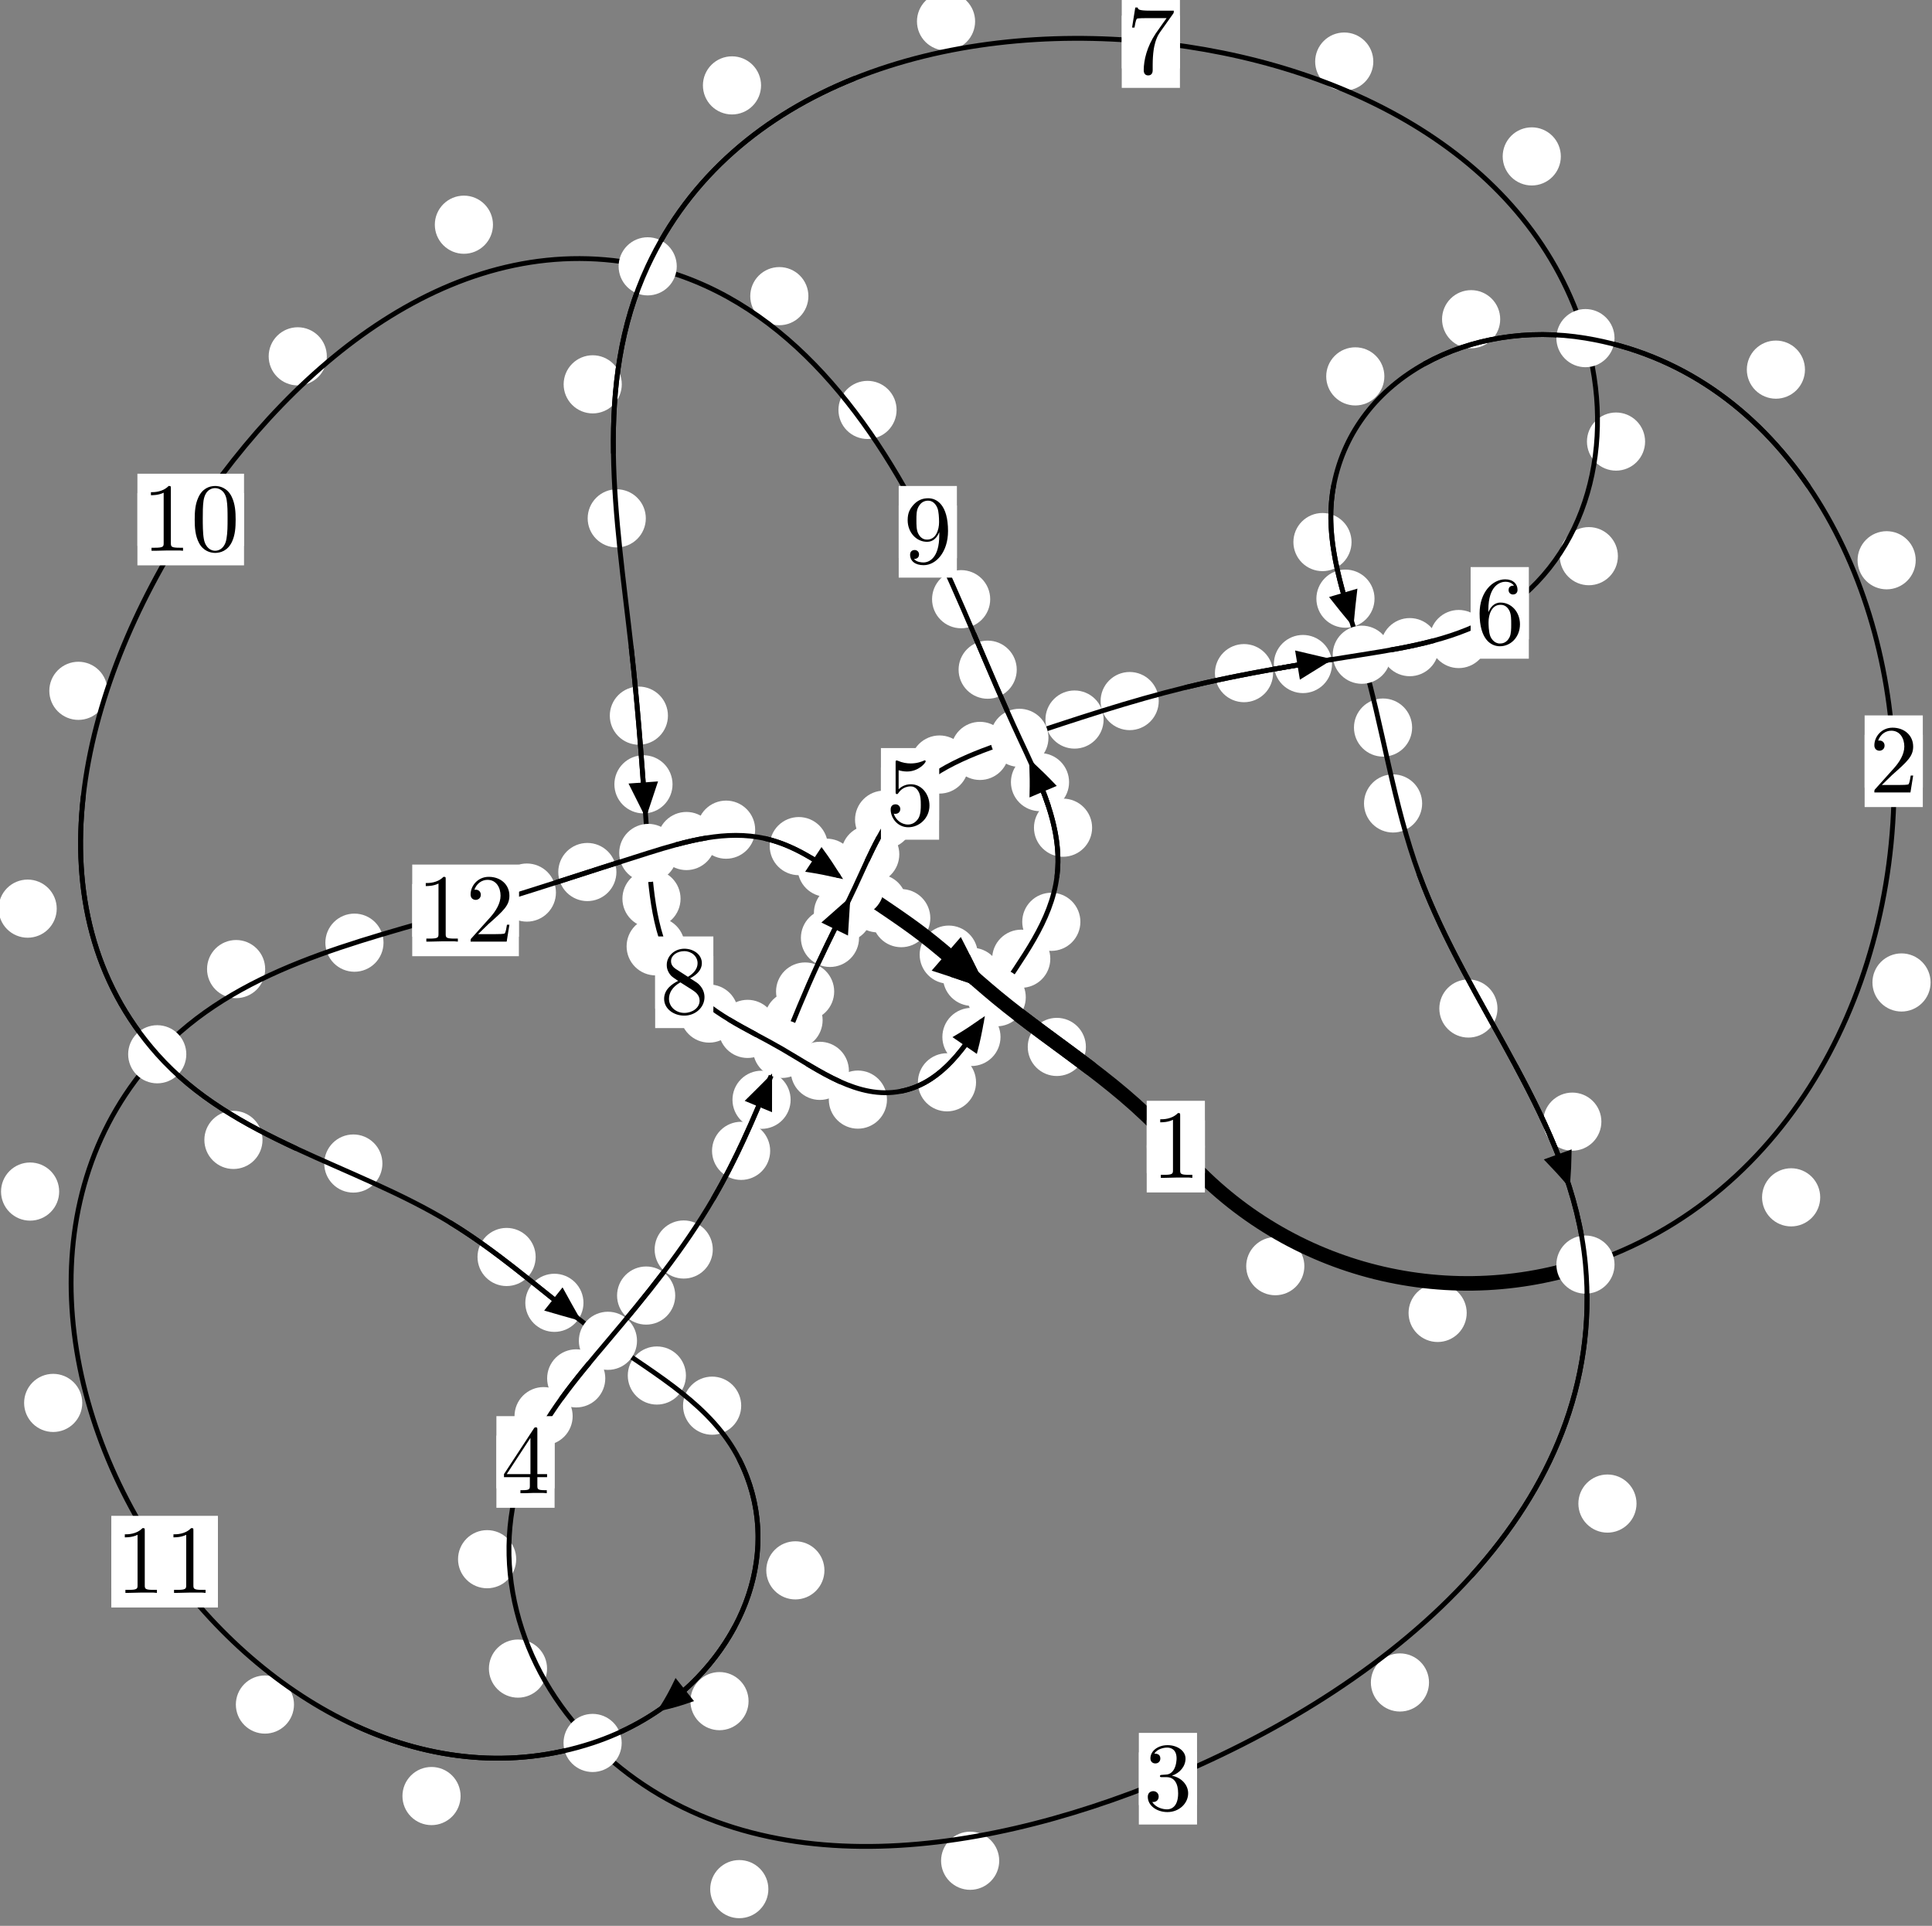 <?xml version="1.0"?>
<!-- Created by MetaPost 1.999 on 2021.07.06:0001 -->
<svg version="1.1" xmlns="http://www.w3.org/2000/svg" xmlns:xlink="http://www.w3.org/1999/xlink" width="198.628" height="197.979" viewBox="0 0 198.628 197.979">
<rect x="0" y="0" width="198.628" height="197.979" fill="#808080" stroke="none"/>
<!-- Original BoundingBox: -163.145386 -67.190277 35.482620 130.789185 -->
  <defs>
    <g transform="scale(0.01,0.01)" id="GLYPHcmr10_48">
      <path style="fill-rule: evenodd;" d="M460 -320C460 -400,455 -480,420 -554C374 -650,292 -666,250 -666C190 -666,117 -640,76 -547C44 -478,39 -400,39 -320C39 -245,43 -155,84 -79C127 2,200 22,249 22C303 22,379 1,423 -94C455 -163,460 -241,460 -320M249 -0C210 -0,151 -25,133 -121C122 -181,122 -273,122 -332C122 -396,122 -462,130 -516C149 -635,224 -644,249 -644C282 -644,348 -626,367 -527C377 -471,377 -395,377 -332C377 -257,377 -189,366 -125C351 -30,294 -0,249 -0"></path>
    </g>
    <g transform="scale(0.01,0.01)" id="GLYPHcmr10_49">
      <path style="fill-rule: evenodd;" d="M294 -640C294 -664,294 -666,271 -666C209 -602,121 -602,89 -602L89 -571C109 -571,168 -571,220 -597L220 -79C220 -43,217 -31,127 -31L95 -31L95 -0L257 -0L130 -3L217 -3L257 -3L297 -3L384 -3L419 -0L419 -31L387 -31C297 -31,294 -42,294 -79"></path>
    </g>
    <g transform="scale(0.01,0.01)" id="GLYPHcmr10_50">
      <path style="fill-rule: evenodd;" d="M127 -77L233 -180C389 -318,449 -372,449 -472C449 -586,359 -666,237 -666C124 -666,50 -574,50 -485C50 -429,100 -429,103 -429C120 -429,155 -441,155 -482C155 -508,137 -534,102 -534C94 -534,92 -534,89 -533C112 -598,166 -635,224 -635C315 -635,358 -554,358 -472C358 -392,308 -313,253 -251L61 -37C50 -26,50 -24,50 -0L421 -0L449 -174L424 -174C419 -144,412 -100,402 -85C395 -77,329 -77,307 -77"></path>
    </g>
    <g transform="scale(0.01,0.01)" id="GLYPHcmr10_51">
      <path style="fill-rule: evenodd;" d="M290 -352C372 -379,430 -449,430 -528C430 -610,342 -666,246 -666C145 -666,69 -606,69 -530C69 -497,91 -478,120 -478C151 -478,171 -500,171 -529C171 -579,124 -579,109 -579C140 -628,206 -641,242 -641C283 -641,338 -619,338 -529C338 -517,336 -459,310 -415C280 -367,246 -364,221 -363C213 -362,189 -360,182 -360C174 -359,167 -358,167 -348C167 -337,174 -337,191 -337L235 -337C317 -337,354 -269,354 -171C354 -35,285 -6,241 -6C198 -6,123 -23,88 -82C123 -77,154 -99,154 -137C154 -173,127 -193,98 -193C74 -193,42 -179,42 -135C42 -44,135 22,244 22C366 22,457 -69,457 -171C457 -253,394 -331,290 -352"></path>
    </g>
    <g transform="scale(0.01,0.01)" id="GLYPHcmr10_52">
      <path style="fill-rule: evenodd;" d="M294 -165L294 -78C294 -42,292 -31,218 -31L197 -31L197 -0L332 -0L238 -3L290 -3L332 -3L374 -3L427 -3L468 -0L468 -31L447 -31C373 -31,371 -42,371 -78L371 -165L471 -165L471 -196L371 -196L371 -651C371 -671,371 -677,355 -677C346 -677,343 -677,335 -665L28 -196L28 -165M300 -196L56 -196L300 -569"></path>
    </g>
    <g transform="scale(0.01,0.01)" id="GLYPHcmr10_53">
      <path style="fill-rule: evenodd;" d="M449 -201C449 -320,367 -420,259 -420C211 -420,168 -404,132 -369L132 -564C152 -558,185 -551,217 -551C340 -551,410 -642,410 -655C410 -661,407 -666,400 -666C399 -666,397 -666,392 -663C372 -654,323 -634,256 -634C216 -634,170 -641,123 -662C115 -665,113 -665,111 -665C101 -665,101 -657,101 -641L101 -345C101 -327,101 -319,115 -319C122 -319,124 -322,128 -328C139 -344,176 -398,257 -398C309 -398,334 -352,342 -334C358 -297,360 -258,360 -208C360 -173,360 -113,336 -71C312 -32,275 -6,229 -6C156 -6,99 -59,82 -118C85 -117,88 -116,99 -116C132 -116,149 -141,149 -165C149 -189,132 -214,99 -214C85 -214,50 -207,50 -161C50 -75,119 22,231 22C347 22,449 -74,449 -201"></path>
    </g>
    <g transform="scale(0.01,0.01)" id="GLYPHcmr10_54">
      <path style="fill-rule: evenodd;" d="M132 -328L132 -352C132 -605,256 -641,307 -641C331 -641,373 -635,395 -601C380 -601,340 -601,340 -556C340 -525,364 -510,386 -510C402 -510,432 -519,432 -558C432 -618,388 -666,305 -666C177 -666,42 -537,42 -316C42 -49,158 22,251 22C362 22,457 -72,457 -204C457 -331,368 -427,257 -427C189 -427,152 -376,132 -328M251 -6C188 -6,158 -66,152 -81C134 -128,134 -208,134 -226C134 -304,166 -404,256 -404C272 -404,318 -404,349 -342C367 -305,367 -254,367 -205C367 -157,367 -107,350 -71C320 -11,274 -6,251 -6"></path>
    </g>
    <g transform="scale(0.01,0.01)" id="GLYPHcmr10_55">
      <path style="fill-rule: evenodd;" d="M476 -609C485 -621,485 -623,485 -644L242 -644C120 -644,118 -657,114 -676L89 -676L56 -470L81 -470C84 -486,93 -549,106 -561C113 -567,191 -567,204 -567L411 -567C400 -551,321 -442,299 -409C209 -274,176 -135,176 -33C176 -23,176 22,222 22C268 22,268 -23,268 -33L268 -84C268 -139,271 -194,279 -248C283 -271,297 -357,341 -419"></path>
    </g>
    <g transform="scale(0.01,0.01)" id="GLYPHcmr10_56">
      <path style="fill-rule: evenodd;" d="M163 -457C117 -487,113 -521,113 -538C113 -599,178 -641,249 -641C322 -641,386 -589,386 -517C386 -460,347 -412,287 -377M309 -362C381 -399,430 -451,430 -517C430 -609,341 -666,250 -666C150 -666,69 -592,69 -499C69 -481,71 -436,113 -389C124 -377,161 -352,186 -335C128 -306,42 -250,42 -151C42 -45,144 22,249 22C362 22,457 -61,457 -168C457 -204,446 -249,408 -291C389 -312,373 -322,309 -362M209 -320L332 -242C360 -223,407 -193,407 -132C407 -58,332 -6,250 -6C164 -6,92 -68,92 -151C92 -209,124 -273,209 -320"></path>
    </g>
    <g transform="scale(0.01,0.01)" id="GLYPHcmr10_57">
      <path style="fill-rule: evenodd;" d="M367 -318L367 -286C367 -52,263 -6,205 -6C188 -6,134 -8,107 -42C151 -42,159 -71,159 -88C159 -119,135 -134,113 -134C97 -134,67 -125,67 -86C67 -19,121 22,206 22C335 22,457 -114,457 -329C457 -598,342 -666,253 -666C198 -666,149 -648,106 -603C65 -558,42 -516,42 -441C42 -316,130 -218,242 -218C303 -218,344 -260,367 -318M243 -241C227 -241,181 -241,150 -304C132 -341,132 -391,132 -440C132 -494,132 -541,153 -578C180 -628,218 -641,253 -641C299 -641,332 -607,349 -562C361 -530,365 -467,365 -421C365 -338,331 -241,243 -241"></path>
    </g>
  </defs>
  <path d="M134.1 130.163C134.1 129.37,133.785 128.61,133.225 128.05C132.664 127.489,131.904 127.174,131.111 127.174C130.319 127.174,129.559 127.489,128.998 128.05C128.438 128.61,128.123 129.37,128.123 130.163C128.123 130.956,128.438 131.716,128.998 132.276C129.559 132.837,130.319 133.152,131.111 133.152C131.904 133.152,132.664 132.837,133.225 132.276C133.785 131.716,134.1 130.956,134.1 130.163Z" style="fill: rgb(100%,100%,100%);stroke: none;"></path>
  <path d="M123.873 117.872C123.873 117.08,123.558 116.319,122.997 115.759C122.437 115.199,121.677 114.884,120.884 114.884C120.091 114.884,119.331 115.199,118.771 115.759C118.21 116.319,117.895 117.08,117.895 117.872C117.895 118.665,118.21 119.425,118.771 119.986C119.331 120.546,120.091 120.861,120.884 120.861C121.677 120.861,122.437 120.546,122.997 119.986C123.558 119.425,123.873 118.665,123.873 117.872Z" style="fill: rgb(100%,100%,100%);stroke: none;"></path>
  <path d="M187.135 123.086C187.135 122.293,186.82 121.533,186.259 120.972C185.699 120.412,184.938 120.097,184.146 120.097C183.353 120.097,182.593 120.412,182.032 120.972C181.472 121.533,181.157 122.293,181.157 123.086C181.157 123.878,181.472 124.639,182.032 125.199C182.593 125.76,183.353 126.075,184.146 126.075C184.938 126.075,185.699 125.76,186.259 125.199C186.82 124.639,187.135 123.878,187.135 123.086Z" style="fill: rgb(100%,100%,100%);stroke: none;"></path>
  <path d="M150.791 134.969C150.791 134.177,150.476 133.416,149.916 132.856C149.355 132.295,148.595 131.981,147.803 131.981C147.01 131.981,146.25 132.295,145.689 132.856C145.129 133.416,144.814 134.177,144.814 134.969C144.814 135.762,145.129 136.522,145.689 137.083C146.25 137.643,147.01 137.958,147.803 137.958C148.595 137.958,149.355 137.643,149.916 137.083C150.476 136.522,150.791 135.762,150.791 134.969Z" style="fill: rgb(100%,100%,100%);stroke: none;"></path>
  <path d="M196.953 57.595C196.953 56.802,196.638 56.042,196.078 55.482C195.517 54.921,194.757 54.606,193.964 54.606C193.172 54.606,192.411 54.921,191.851 55.482C191.291 56.042,190.976 56.802,190.976 57.595C190.976 58.388,191.291 59.148,191.851 59.708C192.411 60.269,193.172 60.584,193.964 60.584C194.757 60.584,195.517 60.269,196.078 59.708C196.638 59.148,196.953 58.388,196.953 57.595Z" style="fill: rgb(100%,100%,100%);stroke: none;"></path>
  <path d="M198.483 100.997C198.483 100.204,198.168 99.444,197.607 98.884C197.047 98.323,196.287 98.008,195.494 98.008C194.701 98.008,193.941 98.323,193.381 98.884C192.82 99.444,192.505 100.204,192.505 100.997C192.505 101.79,192.82 102.55,193.381 103.11C193.941 103.671,194.701 103.986,195.494 103.986C196.287 103.986,197.047 103.671,197.607 103.11C198.168 102.55,198.483 101.79,198.483 100.997Z" style="fill: rgb(100%,100%,100%);stroke: none;"></path>
  <path d="M154.235 32.814C154.235 32.022,153.92 31.262,153.359 30.701C152.799 30.141,152.039 29.826,151.246 29.826C150.453 29.826,149.693 30.141,149.133 30.701C148.572 31.262,148.257 32.022,148.257 32.814C148.257 33.607,148.572 34.367,149.133 34.928C149.693 35.488,150.453 35.803,151.246 35.803C152.039 35.803,152.799 35.488,153.359 34.928C153.92 34.367,154.235 33.607,154.235 32.814Z" style="fill: rgb(100%,100%,100%);stroke: none;"></path>
  <path d="M185.568 37.998C185.568 37.206,185.253 36.445,184.693 35.885C184.132 35.325,183.372 35.01,182.58 35.01C181.787 35.01,181.027 35.325,180.466 35.885C179.906 36.445,179.591 37.206,179.591 37.998C179.591 38.791,179.906 39.551,180.466 40.112C181.027 40.672,181.787 40.987,182.58 40.987C183.372 40.987,184.132 40.672,184.693 40.112C185.253 39.551,185.568 38.791,185.568 37.998Z" style="fill: rgb(100%,100%,100%);stroke: none;"></path>
  <path d="M138.951 55.724C138.951 54.932,138.636 54.171,138.076 53.611C137.515 53.05,136.755 52.736,135.962 52.736C135.17 52.736,134.41 53.05,133.849 53.611C133.289 54.171,132.974 54.932,132.974 55.724C132.974 56.517,133.289 57.277,133.849 57.838C134.41 58.398,135.17 58.713,135.962 58.713C136.755 58.713,137.515 58.398,138.076 57.838C138.636 57.277,138.951 56.517,138.951 55.724Z" style="fill: rgb(100%,100%,100%);stroke: none;"></path>
  <path d="M142.326 38.692C142.326 37.899,142.011 37.139,141.45 36.579C140.89 36.018,140.13 35.703,139.337 35.703C138.544 35.703,137.784 36.018,137.224 36.579C136.663 37.139,136.348 37.899,136.348 38.692C136.348 39.485,136.663 40.245,137.224 40.805C137.784 41.366,138.544 41.681,139.337 41.681C140.13 41.681,140.89 41.366,141.45 40.805C142.011 40.245,142.326 39.485,142.326 38.692Z" style="fill: rgb(100%,100%,100%);stroke: none;"></path>
  <path d="M145.179 74.792C145.179 74,144.864 73.24,144.303 72.679C143.743 72.119,142.983 71.804,142.19 71.804C141.397 71.804,140.637 72.119,140.077 72.679C139.516 73.24,139.201 74,139.201 74.792C139.201 75.585,139.516 76.345,140.077 76.906C140.637 77.466,141.397 77.781,142.19 77.781C142.983 77.781,143.743 77.466,144.303 76.906C144.864 76.345,145.179 75.585,145.179 74.792Z" style="fill: rgb(100%,100%,100%);stroke: none;"></path>
  <path d="M141.314 61.542C141.314 60.749,140.999 59.989,140.439 59.428C139.878 58.868,139.118 58.553,138.325 58.553C137.533 58.553,136.773 58.868,136.212 59.428C135.652 59.989,135.337 60.749,135.337 61.542C135.337 62.334,135.652 63.094,136.212 63.655C136.773 64.215,137.533 64.53,138.325 64.53C139.118 64.53,139.878 64.215,140.439 63.655C140.999 63.094,141.314 62.334,141.314 61.542Z" style="fill: rgb(100%,100%,100%);stroke: none;"></path>
  <path d="M153.954 103.674C153.954 102.882,153.639 102.121,153.079 101.561C152.518 101,151.758 100.686,150.966 100.686C150.173 100.686,149.413 101,148.852 101.561C148.292 102.121,147.977 102.882,147.977 103.674C147.977 104.467,148.292 105.227,148.852 105.788C149.413 106.348,150.173 106.663,150.966 106.663C151.758 106.663,152.518 106.348,153.079 105.788C153.639 105.227,153.954 104.467,153.954 103.674Z" style="fill: rgb(100%,100%,100%);stroke: none;"></path>
  <path d="M146.21 82.596C146.21 81.803,145.895 81.043,145.335 80.482C144.774 79.922,144.014 79.607,143.221 79.607C142.429 79.607,141.669 79.922,141.108 80.482C140.548 81.043,140.233 81.803,140.233 82.596C140.233 83.388,140.548 84.148,141.108 84.709C141.669 85.269,142.429 85.584,143.221 85.584C144.014 85.584,144.774 85.269,145.335 84.709C145.895 84.148,146.21 83.388,146.21 82.596Z" style="fill: rgb(100%,100%,100%);stroke: none;"></path>
  <path d="M168.249 154.567C168.249 153.774,167.934 153.014,167.374 152.453C166.813 151.893,166.053 151.578,165.261 151.578C164.468 151.578,163.708 151.893,163.147 152.453C162.587 153.014,162.272 153.774,162.272 154.567C162.272 155.359,162.587 156.119,163.147 156.68C163.708 157.24,164.468 157.555,165.261 157.555C166.053 157.555,166.813 157.24,167.374 156.68C167.934 156.119,168.249 155.359,168.249 154.567Z" style="fill: rgb(100%,100%,100%);stroke: none;"></path>
  <path d="M164.637 115.305C164.637 114.513,164.322 113.752,163.761 113.192C163.201 112.631,162.44 112.317,161.648 112.317C160.855 112.317,160.095 112.631,159.534 113.192C158.974 113.752,158.659 114.513,158.659 115.305C158.659 116.098,158.974 116.858,159.534 117.419C160.095 117.979,160.855 118.294,161.648 118.294C162.44 118.294,163.201 117.979,163.761 117.419C164.322 116.858,164.637 116.098,164.637 115.305Z" style="fill: rgb(100%,100%,100%);stroke: none;"></path>
  <path d="M102.729 191.285C102.729 190.492,102.414 189.732,101.854 189.172C101.293 188.611,100.533 188.296,99.74 188.296C98.948 188.296,98.188 188.611,97.627 189.172C97.067 189.732,96.752 190.492,96.752 191.285C96.752 192.078,97.067 192.838,97.627 193.398C98.188 193.959,98.948 194.274,99.74 194.274C100.533 194.274,101.293 193.959,101.854 193.398C102.414 192.838,102.729 192.078,102.729 191.285Z" style="fill: rgb(100%,100%,100%);stroke: none;"></path>
  <path d="M146.916 172.958C146.916 172.165,146.601 171.405,146.041 170.844C145.48 170.284,144.72 169.969,143.927 169.969C143.135 169.969,142.374 170.284,141.814 170.844C141.253 171.405,140.939 172.165,140.939 172.958C140.939 173.75,141.253 174.51,141.814 175.071C142.374 175.631,143.135 175.946,143.927 175.946C144.72 175.946,145.48 175.631,146.041 175.071C146.601 174.51,146.916 173.75,146.916 172.958Z" style="fill: rgb(100%,100%,100%);stroke: none;"></path>
  <path d="M56.242 171.531C56.242 170.739,55.927 169.978,55.367 169.418C54.807 168.857,54.046 168.542,53.254 168.542C52.461 168.542,51.701 168.857,51.14 169.418C50.58 169.978,50.265 170.739,50.265 171.531C50.265 172.324,50.58 173.084,51.14 173.645C51.701 174.205,52.461 174.52,53.254 174.52C54.046 174.52,54.807 174.205,55.367 173.645C55.927 173.084,56.242 172.324,56.242 171.531Z" style="fill: rgb(100%,100%,100%);stroke: none;"></path>
  <path d="M78.995 194.202C78.995 193.409,78.68 192.649,78.119 192.088C77.559 191.528,76.799 191.213,76.006 191.213C75.213 191.213,74.453 191.528,73.893 192.088C73.332 192.649,73.017 193.409,73.017 194.202C73.017 194.994,73.332 195.754,73.893 196.315C74.453 196.875,75.213 197.19,76.006 197.19C76.799 197.19,77.559 196.875,78.119 196.315C78.68 195.754,78.995 194.994,78.995 194.202Z" style="fill: rgb(100%,100%,100%);stroke: none;"></path>
  <path d="M58.874 145.58C58.874 144.788,58.559 144.027,57.999 143.467C57.438 142.906,56.678 142.591,55.886 142.591C55.093 142.591,54.333 142.906,53.772 143.467C53.212 144.027,52.897 144.788,52.897 145.58C52.897 146.373,53.212 147.133,53.772 147.694C54.333 148.254,55.093 148.569,55.886 148.569C56.678 148.569,57.438 148.254,57.999 147.694C58.559 147.133,58.874 146.373,58.874 145.58Z" style="fill: rgb(100%,100%,100%);stroke: none;"></path>
  <path d="M53.069 160.286C53.069 159.493,52.754 158.733,52.193 158.172C51.633 157.612,50.873 157.297,50.08 157.297C49.287 157.297,48.527 157.612,47.967 158.172C47.406 158.733,47.091 159.493,47.091 160.286C47.091 161.078,47.406 161.838,47.967 162.399C48.527 162.959,49.287 163.274,50.08 163.274C50.873 163.274,51.633 162.959,52.193 162.399C52.754 161.838,53.069 161.078,53.069 160.286Z" style="fill: rgb(100%,100%,100%);stroke: none;"></path>
  <path d="M69.419 133.182C69.419 132.39,69.104 131.629,68.543 131.069C67.983 130.508,67.223 130.194,66.43 130.194C65.637 130.194,64.877 130.508,64.317 131.069C63.756 131.629,63.441 132.39,63.441 133.182C63.441 133.975,63.756 134.735,64.317 135.296C64.877 135.856,65.637 136.171,66.43 136.171C67.223 136.171,67.983 135.856,68.543 135.296C69.104 134.735,69.419 133.975,69.419 133.182Z" style="fill: rgb(100%,100%,100%);stroke: none;"></path>
  <path d="M62.228 141.697C62.228 140.904,61.913 140.144,61.353 139.583C60.792 139.023,60.032 138.708,59.239 138.708C58.447 138.708,57.687 139.023,57.126 139.583C56.566 140.144,56.251 140.904,56.251 141.697C56.251 142.489,56.566 143.249,57.126 143.81C57.687 144.37,58.447 144.685,59.239 144.685C60.032 144.685,60.792 144.37,61.353 143.81C61.913 143.249,62.228 142.489,62.228 141.697Z" style="fill: rgb(100%,100%,100%);stroke: none;"></path>
  <path d="M79.181 118.307C79.181 117.514,78.866 116.754,78.306 116.194C77.745 115.633,76.985 115.318,76.192 115.318C75.4 115.318,74.639 115.633,74.079 116.194C73.519 116.754,73.204 117.514,73.204 118.307C73.204 119.1,73.519 119.86,74.079 120.42C74.639 120.981,75.4 121.296,76.192 121.296C76.985 121.296,77.745 120.981,78.306 120.42C78.866 119.86,79.181 119.1,79.181 118.307Z" style="fill: rgb(100%,100%,100%);stroke: none;"></path>
  <path d="M73.281 128.449C73.281 127.656,72.966 126.896,72.406 126.335C71.845 125.775,71.085 125.46,70.293 125.46C69.5 125.46,68.74 125.775,68.179 126.335C67.619 126.896,67.304 127.656,67.304 128.449C67.304 129.241,67.619 130.002,68.179 130.562C68.74 131.123,69.5 131.437,70.293 131.437C71.085 131.437,71.845 131.123,72.406 130.562C72.966 130.002,73.281 129.241,73.281 128.449Z" style="fill: rgb(100%,100%,100%);stroke: none;"></path>
  <path d="M84.573 104.876C84.573 104.083,84.258 103.323,83.698 102.763C83.137 102.202,82.377 101.887,81.584 101.887C80.792 101.887,80.031 102.202,79.471 102.763C78.91 103.323,78.596 104.083,78.596 104.876C78.596 105.669,78.91 106.429,79.471 106.989C80.031 107.55,80.792 107.865,81.584 107.865C82.377 107.865,83.137 107.55,83.698 106.989C84.258 106.429,84.573 105.669,84.573 104.876Z" style="fill: rgb(100%,100%,100%);stroke: none;"></path>
  <path d="M81.283 113.057C81.283 112.264,80.968 111.504,80.408 110.944C79.847 110.383,79.087 110.068,78.294 110.068C77.502 110.068,76.742 110.383,76.181 110.944C75.621 111.504,75.306 112.264,75.306 113.057C75.306 113.85,75.621 114.61,76.181 115.17C76.742 115.731,77.502 116.046,78.294 116.046C79.087 116.046,79.847 115.731,80.408 115.17C80.968 114.61,81.283 113.85,81.283 113.057Z" style="fill: rgb(100%,100%,100%);stroke: none;"></path>
  <path d="M88.318 96.417C88.318 95.624,88.003 94.864,87.442 94.303C86.882 93.743,86.122 93.428,85.329 93.428C84.536 93.428,83.776 93.743,83.216 94.303C82.655 94.864,82.34 95.624,82.34 96.417C82.34 97.209,82.655 97.969,83.216 98.53C83.776 99.09,84.536 99.405,85.329 99.405C86.122 99.405,86.882 99.09,87.442 98.53C88.003 97.969,88.318 97.209,88.318 96.417Z" style="fill: rgb(100%,100%,100%);stroke: none;"></path>
  <path d="M85.762 101.927C85.762 101.134,85.447 100.374,84.887 99.813C84.326 99.253,83.566 98.938,82.774 98.938C81.981 98.938,81.221 99.253,80.66 99.813C80.1 100.374,79.785 101.134,79.785 101.927C79.785 102.719,80.1 103.48,80.66 104.04C81.221 104.601,81.981 104.915,82.774 104.915C83.566 104.915,84.326 104.601,84.887 104.04C85.447 103.48,85.762 102.719,85.762 101.927Z" style="fill: rgb(100%,100%,100%);stroke: none;"></path>
  <path d="M92.457 87.823C92.457 87.03,92.142 86.27,91.581 85.709C91.021 85.149,90.261 84.834,89.468 84.834C88.675 84.834,87.915 85.149,87.355 85.709C86.794 86.27,86.479 87.03,86.479 87.823C86.479 88.615,86.794 89.375,87.355 89.936C87.915 90.496,88.675 90.811,89.468 90.811C90.261 90.811,91.021 90.496,91.581 89.936C92.142 89.375,92.457 88.615,92.457 87.823Z" style="fill: rgb(100%,100%,100%);stroke: none;"></path>
  <path d="M89.656 93.848C89.656 93.056,89.341 92.296,88.781 91.735C88.221 91.175,87.46 90.86,86.668 90.86C85.875 90.86,85.115 91.175,84.554 91.735C83.994 92.296,83.679 93.056,83.679 93.848C83.679 94.641,83.994 95.401,84.554 95.962C85.115 96.522,85.875 96.837,86.668 96.837C87.46 96.837,88.221 96.522,88.781 95.962C89.341 95.401,89.656 94.641,89.656 93.848Z" style="fill: rgb(100%,100%,100%);stroke: none;"></path>
  <path d="M99.581 78.593C99.581 77.8,99.266 77.04,98.705 76.479C98.145 75.919,97.385 75.604,96.592 75.604C95.799 75.604,95.039 75.919,94.479 76.479C93.918 77.04,93.603 77.8,93.603 78.593C93.603 79.385,93.918 80.145,94.479 80.706C95.039 81.266,95.799 81.581,96.592 81.581C97.385 81.581,98.145 81.266,98.705 80.706C99.266 80.145,99.581 79.385,99.581 78.593Z" style="fill: rgb(100%,100%,100%);stroke: none;"></path>
  <path d="M93.883 84.264C93.883 83.471,93.568 82.711,93.008 82.151C92.447 81.59,91.687 81.275,90.894 81.275C90.102 81.275,89.342 81.59,88.781 82.151C88.221 82.711,87.906 83.471,87.906 84.264C87.906 85.057,88.221 85.817,88.781 86.377C89.342 86.938,90.102 87.253,90.894 87.253C91.687 87.253,92.447 86.938,93.008 86.377C93.568 85.817,93.883 85.057,93.883 84.264Z" style="fill: rgb(100%,100%,100%);stroke: none;"></path>
  <path d="M113.461 73.97C113.461 73.177,113.146 72.417,112.585 71.857C112.025 71.296,111.265 70.981,110.472 70.981C109.679 70.981,108.919 71.296,108.359 71.857C107.798 72.417,107.483 73.177,107.483 73.97C107.483 74.763,107.798 75.523,108.359 76.083C108.919 76.644,109.679 76.959,110.472 76.959C111.265 76.959,112.025 76.644,112.585 76.083C113.146 75.523,113.461 74.763,113.461 73.97Z" style="fill: rgb(100%,100%,100%);stroke: none;"></path>
  <path d="M103.738 77.193C103.738 76.4,103.423 75.64,102.863 75.08C102.302 74.519,101.542 74.204,100.75 74.204C99.957 74.204,99.197 74.519,98.636 75.08C98.076 75.64,97.761 76.4,97.761 77.193C97.761 77.986,98.076 78.746,98.636 79.306C99.197 79.867,99.957 80.182,100.75 80.182C101.542 80.182,102.302 79.867,102.863 79.306C103.423 78.746,103.738 77.986,103.738 77.193Z" style="fill: rgb(100%,100%,100%);stroke: none;"></path>
  <path d="M130.884 69.198C130.884 68.406,130.569 67.646,130.009 67.085C129.448 66.525,128.688 66.21,127.895 66.21C127.103 66.21,126.343 66.525,125.782 67.085C125.222 67.646,124.907 68.406,124.907 69.198C124.907 69.991,125.222 70.751,125.782 71.312C126.343 71.872,127.103 72.187,127.895 72.187C128.688 72.187,129.448 71.872,130.009 71.312C130.569 70.751,130.884 69.991,130.884 69.198Z" style="fill: rgb(100%,100%,100%);stroke: none;"></path>
  <path d="M119.129 72.069C119.129 71.276,118.814 70.516,118.254 69.956C117.693 69.395,116.933 69.08,116.14 69.08C115.348 69.08,114.588 69.395,114.027 69.956C113.467 70.516,113.152 71.276,113.152 72.069C113.152 72.862,113.467 73.622,114.027 74.182C114.588 74.743,115.348 75.058,116.14 75.058C116.933 75.058,117.693 74.743,118.254 74.182C118.814 73.622,119.129 72.862,119.129 72.069Z" style="fill: rgb(100%,100%,100%);stroke: none;"></path>
  <path d="M147.926 66.526C147.926 65.733,147.611 64.973,147.051 64.413C146.49 63.852,145.73 63.537,144.938 63.537C144.145 63.537,143.385 63.852,142.824 64.413C142.264 64.973,141.949 65.733,141.949 66.526C141.949 67.319,142.264 68.079,142.824 68.639C143.385 69.2,144.145 69.515,144.938 69.515C145.73 69.515,146.49 69.2,147.051 68.639C147.611 68.079,147.926 67.319,147.926 66.526Z" style="fill: rgb(100%,100%,100%);stroke: none;"></path>
  <path d="M136.944 68.262C136.944 67.47,136.629 66.709,136.069 66.149C135.508 65.588,134.748 65.273,133.956 65.273C133.163 65.273,132.403 65.588,131.842 66.149C131.282 66.709,130.967 67.47,130.967 68.262C130.967 69.055,131.282 69.815,131.842 70.376C132.403 70.936,133.163 71.251,133.956 71.251C134.748 71.251,135.508 70.936,136.069 70.376C136.629 69.815,136.944 69.055,136.944 68.262Z" style="fill: rgb(100%,100%,100%);stroke: none;"></path>
  <path d="M166.335 57.174C166.335 56.381,166.02 55.621,165.46 55.061C164.899 54.5,164.139 54.185,163.347 54.185C162.554 54.185,161.794 54.5,161.233 55.061C160.673 55.621,160.358 56.381,160.358 57.174C160.358 57.967,160.673 58.727,161.233 59.287C161.794 59.848,162.554 60.163,163.347 60.163C164.139 60.163,164.899 59.848,165.46 59.287C166.02 58.727,166.335 57.967,166.335 57.174Z" style="fill: rgb(100%,100%,100%);stroke: none;"></path>
  <path d="M152.956 65.691C152.956 64.899,152.641 64.139,152.081 63.578C151.52 63.018,150.76 62.703,149.967 62.703C149.175 62.703,148.415 63.018,147.854 63.578C147.294 64.139,146.979 64.899,146.979 65.691C146.979 66.484,147.294 67.244,147.854 67.805C148.415 68.365,149.175 68.68,149.967 68.68C150.76 68.68,151.52 68.365,152.081 67.805C152.641 67.244,152.956 66.484,152.956 65.691Z" style="fill: rgb(100%,100%,100%);stroke: none;"></path>
  <path d="M160.468 16.078C160.468 15.286,160.153 14.525,159.593 13.965C159.032 13.404,158.272 13.09,157.479 13.09C156.687 13.09,155.927 13.404,155.366 13.965C154.806 14.525,154.491 15.286,154.491 16.078C154.491 16.871,154.806 17.631,155.366 18.192C155.927 18.752,156.687 19.067,157.479 19.067C158.272 19.067,159.032 18.752,159.593 18.192C160.153 17.631,160.468 16.871,160.468 16.078Z" style="fill: rgb(100%,100%,100%);stroke: none;"></path>
  <path d="M169.131 45.394C169.131 44.601,168.817 43.841,168.256 43.28C167.696 42.72,166.935 42.405,166.143 42.405C165.35 42.405,164.59 42.72,164.029 43.28C163.469 43.841,163.154 44.601,163.154 45.394C163.154 46.186,163.469 46.947,164.029 47.507C164.59 48.067,165.35 48.382,166.143 48.382C166.935 48.382,167.696 48.067,168.256 47.507C168.817 46.947,169.131 46.186,169.131 45.394Z" style="fill: rgb(100%,100%,100%);stroke: none;"></path>
  <path d="M100.25 2.2C100.25 1.407,99.935 0.647,99.375 0.086C98.814 -0.474,98.054 -0.789,97.262 -0.789C96.469 -0.789,95.709 -0.474,95.148 0.086C94.588 0.647,94.273 1.407,94.273 2.2C94.273 2.992,94.588 3.752,95.148 4.313C95.709 4.873,96.469 5.188,97.262 5.188C98.054 5.188,98.814 4.873,99.375 4.313C99.935 3.752,100.25 2.992,100.25 2.2Z" style="fill: rgb(100%,100%,100%);stroke: none;"></path>
  <path d="M141.189 6.329C141.189 5.536,140.875 4.776,140.314 4.216C139.754 3.655,138.993 3.34,138.201 3.34C137.408 3.34,136.648 3.655,136.087 4.216C135.527 4.776,135.212 5.536,135.212 6.329C135.212 7.122,135.527 7.882,136.087 8.442C136.648 9.003,137.408 9.318,138.201 9.318C138.993 9.318,139.754 9.003,140.314 8.442C140.875 7.882,141.189 7.122,141.189 6.329Z" style="fill: rgb(100%,100%,100%);stroke: none;"></path>
  <path d="M63.925 39.51C63.925 38.717,63.61 37.957,63.05 37.397C62.489 36.836,61.729 36.521,60.936 36.521C60.144 36.521,59.383 36.836,58.823 37.397C58.263 37.957,57.948 38.717,57.948 39.51C57.948 40.303,58.263 41.063,58.823 41.623C59.383 42.184,60.144 42.499,60.936 42.499C61.729 42.499,62.489 42.184,63.05 41.623C63.61 41.063,63.925 40.303,63.925 39.51Z" style="fill: rgb(100%,100%,100%);stroke: none;"></path>
  <path d="M78.244 8.778C78.244 7.986,77.929 7.226,77.369 6.665C76.808 6.105,76.048 5.79,75.256 5.79C74.463 5.79,73.703 6.105,73.142 6.665C72.582 7.226,72.267 7.986,72.267 8.778C72.267 9.571,72.582 10.331,73.142 10.892C73.703 11.452,74.463 11.767,75.256 11.767C76.048 11.767,76.808 11.452,77.369 10.892C77.929 10.331,78.244 9.571,78.244 8.778Z" style="fill: rgb(100%,100%,100%);stroke: none;"></path>
  <path d="M68.671 73.57C68.671 72.777,68.356 72.017,67.796 71.457C67.235 70.896,66.475 70.581,65.682 70.581C64.89 70.581,64.129 70.896,63.569 71.457C63.008 72.017,62.694 72.777,62.694 73.57C62.694 74.363,63.008 75.123,63.569 75.683C64.129 76.244,64.89 76.559,65.682 76.559C66.475 76.559,67.235 76.244,67.796 75.683C68.356 75.123,68.671 74.363,68.671 73.57Z" style="fill: rgb(100%,100%,100%);stroke: none;"></path>
  <path d="M66.396 53.286C66.396 52.493,66.081 51.733,65.521 51.173C64.96 50.612,64.2 50.297,63.407 50.297C62.615 50.297,61.855 50.612,61.294 51.173C60.734 51.733,60.419 52.493,60.419 53.286C60.419 54.079,60.734 54.839,61.294 55.399C61.855 55.96,62.615 56.275,63.407 56.275C64.2 56.275,64.96 55.96,65.521 55.399C66.081 54.839,66.396 54.079,66.396 53.286Z" style="fill: rgb(100%,100%,100%);stroke: none;"></path>
  <path d="M69.968 92.385C69.968 91.593,69.653 90.832,69.093 90.272C68.532 89.711,67.772 89.397,66.979 89.397C66.187 89.397,65.426 89.711,64.866 90.272C64.305 90.832,63.991 91.593,63.991 92.385C63.991 93.178,64.305 93.938,64.866 94.499C65.426 95.059,66.187 95.374,66.979 95.374C67.772 95.374,68.532 95.059,69.093 94.499C69.653 93.938,69.968 93.178,69.968 92.385Z" style="fill: rgb(100%,100%,100%);stroke: none;"></path>
  <path d="M69.143 80.629C69.143 79.836,68.828 79.076,68.268 78.515C67.707 77.955,66.947 77.64,66.154 77.64C65.362 77.64,64.602 77.955,64.041 78.515C63.481 79.076,63.166 79.836,63.166 80.629C63.166 81.421,63.481 82.182,64.041 82.742C64.602 83.302,65.362 83.617,66.154 83.617C66.947 83.617,67.707 83.302,68.268 82.742C68.828 82.182,69.143 81.421,69.143 80.629Z" style="fill: rgb(100%,100%,100%);stroke: none;"></path>
  <path d="M75.897 104.194C75.897 103.401,75.582 102.641,75.022 102.08C74.461 101.52,73.701 101.205,72.909 101.205C72.116 101.205,71.356 101.52,70.795 102.08C70.235 102.641,69.92 103.401,69.92 104.194C69.92 104.986,70.235 105.747,70.795 106.307C71.356 106.868,72.116 107.182,72.909 107.182C73.701 107.182,74.461 106.868,75.022 106.307C75.582 105.747,75.897 104.986,75.897 104.194Z" style="fill: rgb(100%,100%,100%);stroke: none;"></path>
  <path d="M70.399 97.283C70.399 96.491,70.084 95.73,69.523 95.17C68.963 94.61,68.203 94.295,67.41 94.295C66.617 94.295,65.857 94.61,65.297 95.17C64.736 95.73,64.421 96.491,64.421 97.283C64.421 98.076,64.736 98.836,65.297 99.397C65.857 99.957,66.617 100.272,67.41 100.272C68.203 100.272,68.963 99.957,69.523 99.397C70.084 98.836,70.399 98.076,70.399 97.283Z" style="fill: rgb(100%,100%,100%);stroke: none;"></path>
  <path d="M87.276 110.083C87.276 109.29,86.961 108.53,86.401 107.97C85.84 107.409,85.08 107.094,84.287 107.094C83.495 107.094,82.735 107.409,82.174 107.97C81.614 108.53,81.299 109.29,81.299 110.083C81.299 110.876,81.614 111.636,82.174 112.196C82.735 112.757,83.495 113.072,84.287 113.072C85.08 113.072,85.84 112.757,86.401 112.196C86.961 111.636,87.276 110.876,87.276 110.083Z" style="fill: rgb(100%,100%,100%);stroke: none;"></path>
  <path d="M79.846 105.77C79.846 104.977,79.532 104.217,78.971 103.657C78.411 103.096,77.65 102.781,76.858 102.781C76.065 102.781,75.305 103.096,74.744 103.657C74.184 104.217,73.869 104.977,73.869 105.77C73.869 106.563,74.184 107.323,74.744 107.883C75.305 108.444,76.065 108.759,76.858 108.759C77.65 108.759,78.411 108.444,78.971 107.883C79.532 107.323,79.846 106.563,79.846 105.77Z" style="fill: rgb(100%,100%,100%);stroke: none;"></path>
  <path d="M100.347 111.261C100.347 110.468,100.032 109.708,99.471 109.147C98.911 108.587,98.151 108.272,97.358 108.272C96.565 108.272,95.805 108.587,95.245 109.147C94.684 109.708,94.369 110.468,94.369 111.261C94.369 112.053,94.684 112.814,95.245 113.374C95.805 113.935,96.565 114.249,97.358 114.249C98.151 114.249,98.911 113.935,99.471 113.374C100.032 112.814,100.347 112.053,100.347 111.261Z" style="fill: rgb(100%,100%,100%);stroke: none;"></path>
  <path d="M91.189 113.04C91.189 112.247,90.874 111.487,90.313 110.926C89.753 110.366,88.993 110.051,88.2 110.051C87.407 110.051,86.647 110.366,86.087 110.926C85.526 111.487,85.211 112.247,85.211 113.04C85.211 113.832,85.526 114.592,86.087 115.153C86.647 115.713,87.407 116.028,88.2 116.028C88.993 116.028,89.753 115.713,90.313 115.153C90.874 114.592,91.189 113.832,91.189 113.04Z" style="fill: rgb(100%,100%,100%);stroke: none;"></path>
  <path d="M107.982 98.558C107.982 97.765,107.667 97.005,107.106 96.445C106.546 95.884,105.786 95.569,104.993 95.569C104.2 95.569,103.44 95.884,102.88 96.445C102.319 97.005,102.004 97.765,102.004 98.558C102.004 99.351,102.319 100.111,102.88 100.671C103.44 101.232,104.2 101.547,104.993 101.547C105.786 101.547,106.546 101.232,107.106 100.671C107.667 100.111,107.982 99.351,107.982 98.558Z" style="fill: rgb(100%,100%,100%);stroke: none;"></path>
  <path d="M102.862 106.598C102.862 105.805,102.547 105.045,101.987 104.485C101.426 103.924,100.666 103.609,99.873 103.609C99.081 103.609,98.32 103.924,97.76 104.485C97.2 105.045,96.885 105.805,96.885 106.598C96.885 107.391,97.2 108.151,97.76 108.711C98.32 109.272,99.081 109.587,99.873 109.587C100.666 109.587,101.426 109.272,101.987 108.711C102.547 108.151,102.862 107.391,102.862 106.598Z" style="fill: rgb(100%,100%,100%);stroke: none;"></path>
  <path d="M112.279 85.087C112.279 84.294,111.964 83.534,111.404 82.974C110.843 82.413,110.083 82.098,109.29 82.098C108.498 82.098,107.738 82.413,107.177 82.974C106.617 83.534,106.302 84.294,106.302 85.087C106.302 85.88,106.617 86.64,107.177 87.2C107.738 87.761,108.498 88.076,109.29 88.076C110.083 88.076,110.843 87.761,111.404 87.2C111.964 86.64,112.279 85.88,112.279 85.087Z" style="fill: rgb(100%,100%,100%);stroke: none;"></path>
  <path d="M111.074 94.762C111.074 93.969,110.759 93.209,110.199 92.648C109.639 92.088,108.878 91.773,108.086 91.773C107.293 91.773,106.533 92.088,105.972 92.648C105.412 93.209,105.097 93.969,105.097 94.762C105.097 95.554,105.412 96.315,105.972 96.875C106.533 97.435,107.293 97.75,108.086 97.75C108.878 97.75,109.639 97.435,110.199 96.875C110.759 96.315,111.074 95.554,111.074 94.762Z" style="fill: rgb(100%,100%,100%);stroke: none;"></path>
  <path d="M104.531 68.843C104.531 68.051,104.216 67.291,103.655 66.73C103.095 66.17,102.335 65.855,101.542 65.855C100.749 65.855,99.989 66.17,99.428 66.73C98.868 67.291,98.553 68.051,98.553 68.843C98.553 69.636,98.868 70.396,99.428 70.957C99.989 71.517,100.749 71.832,101.542 71.832C102.335 71.832,103.095 71.517,103.655 70.957C104.216 70.396,104.531 69.636,104.531 68.843Z" style="fill: rgb(100%,100%,100%);stroke: none;"></path>
  <path d="M109.911 80.403C109.911 79.61,109.596 78.85,109.035 78.289C108.475 77.729,107.715 77.414,106.922 77.414C106.129 77.414,105.369 77.729,104.809 78.289C104.248 78.85,103.933 79.61,103.933 80.403C103.933 81.195,104.248 81.955,104.809 82.516C105.369 83.076,106.129 83.391,106.922 83.391C107.715 83.391,108.475 83.076,109.035 82.516C109.596 81.955,109.911 81.195,109.911 80.403Z" style="fill: rgb(100%,100%,100%);stroke: none;"></path>
  <path d="M92.178 42.141C92.178 41.348,91.863 40.588,91.303 40.027C90.742 39.467,89.982 39.152,89.19 39.152C88.397 39.152,87.637 39.467,87.076 40.027C86.516 40.588,86.201 41.348,86.201 42.141C86.201 42.933,86.516 43.693,87.076 44.254C87.637 44.814,88.397 45.129,89.19 45.129C89.982 45.129,90.742 44.814,91.303 44.254C91.863 43.693,92.178 42.933,92.178 42.141Z" style="fill: rgb(100%,100%,100%);stroke: none;"></path>
  <path d="M101.802 61.597C101.802 60.804,101.487 60.044,100.927 59.484C100.366 58.923,99.606 58.608,98.813 58.608C98.021 58.608,97.261 58.923,96.7 59.484C96.14 60.044,95.825 60.804,95.825 61.597C95.825 62.39,96.14 63.15,96.7 63.71C97.261 64.271,98.021 64.586,98.813 64.586C99.606 64.586,100.366 64.271,100.927 63.71C101.487 63.15,101.802 62.39,101.802 61.597Z" style="fill: rgb(100%,100%,100%);stroke: none;"></path>
  <path d="M50.682 23.1C50.682 22.307,50.367 21.547,49.806 20.987C49.246 20.426,48.486 20.111,47.693 20.111C46.9 20.111,46.14 20.426,45.58 20.987C45.019 21.547,44.704 22.307,44.704 23.1C44.704 23.893,45.019 24.653,45.58 25.213C46.14 25.774,46.9 26.089,47.693 26.089C48.486 26.089,49.246 25.774,49.806 25.213C50.367 24.653,50.682 23.893,50.682 23.1Z" style="fill: rgb(100%,100%,100%);stroke: none;"></path>
  <path d="M83.111 30.444C83.111 29.651,82.796 28.891,82.236 28.331C81.676 27.77,80.915 27.455,80.123 27.455C79.33 27.455,78.57 27.77,78.009 28.331C77.449 28.891,77.134 29.651,77.134 30.444C77.134 31.237,77.449 31.997,78.009 32.557C78.57 33.118,79.33 33.433,80.123 33.433C80.915 33.433,81.676 33.118,82.236 32.557C82.796 31.997,83.111 31.237,83.111 30.444Z" style="fill: rgb(100%,100%,100%);stroke: none;"></path>
  <path d="M11.047 71.017C11.047 70.224,10.732 69.464,10.172 68.903C9.611 68.343,8.851 68.028,8.058 68.028C7.266 68.028,6.506 68.343,5.945 68.903C5.385 69.464,5.07 70.224,5.07 71.017C5.07 71.809,5.385 72.569,5.945 73.13C6.506 73.69,7.266 74.005,8.058 74.005C8.851 74.005,9.611 73.69,10.172 73.13C10.732 72.569,11.047 71.809,11.047 71.017Z" style="fill: rgb(100%,100%,100%);stroke: none;"></path>
  <path d="M33.601 36.631C33.601 35.838,33.286 35.078,32.725 34.518C32.165 33.957,31.405 33.642,30.612 33.642C29.819 33.642,29.059 33.957,28.499 34.518C27.938 35.078,27.623 35.838,27.623 36.631C27.623 37.424,27.938 38.184,28.499 38.744C29.059 39.305,29.819 39.62,30.612 39.62C31.405 39.62,32.165 39.305,32.725 38.744C33.286 38.184,33.601 37.424,33.601 36.631Z" style="fill: rgb(100%,100%,100%);stroke: none;"></path>
  <path d="M26.989 117.183C26.989 116.39,26.674 115.63,26.113 115.07C25.553 114.509,24.793 114.194,24 114.194C23.207 114.194,22.447 114.509,21.887 115.07C21.326 115.63,21.011 116.39,21.011 117.183C21.011 117.976,21.326 118.736,21.887 119.296C22.447 119.857,23.207 120.172,24 120.172C24.793 120.172,25.553 119.857,26.113 119.296C26.674 118.736,26.989 117.976,26.989 117.183Z" style="fill: rgb(100%,100%,100%);stroke: none;"></path>
  <path d="M5.832 93.408C5.832 92.616,5.517 91.856,4.957 91.295C4.396 90.735,3.636 90.42,2.843 90.42C2.051 90.42,1.291 90.735,0.73 91.295C0.17 91.856,-0.145 92.616,-0.145 93.408C-0.145 94.201,0.17 94.961,0.73 95.522C1.291 96.082,2.051 96.397,2.843 96.397C3.636 96.397,4.396 96.082,4.957 95.522C5.517 94.961,5.832 94.201,5.832 93.408Z" style="fill: rgb(100%,100%,100%);stroke: none;"></path>
  <path d="M55.071 129.218C55.071 128.425,54.756 127.665,54.195 127.104C53.635 126.544,52.875 126.229,52.082 126.229C51.289 126.229,50.529 126.544,49.969 127.104C49.408 127.665,49.093 128.425,49.093 129.218C49.093 130.01,49.408 130.771,49.969 131.331C50.529 131.891,51.289 132.206,52.082 132.206C52.875 132.206,53.635 131.891,54.195 131.331C54.756 130.771,55.071 130.01,55.071 129.218Z" style="fill: rgb(100%,100%,100%);stroke: none;"></path>
  <path d="M39.315 119.611C39.315 118.818,39 118.058,38.439 117.498C37.879 116.937,37.119 116.622,36.326 116.622C35.533 116.622,34.773 116.937,34.213 117.498C33.652 118.058,33.337 118.818,33.337 119.611C33.337 120.404,33.652 121.164,34.213 121.724C34.773 122.285,35.533 122.6,36.326 122.6C37.119 122.6,37.879 122.285,38.439 121.724C39 121.164,39.315 120.404,39.315 119.611Z" style="fill: rgb(100%,100%,100%);stroke: none;"></path>
  <path d="M70.52 141.402C70.52 140.61,70.205 139.85,69.644 139.289C69.084 138.729,68.324 138.414,67.531 138.414C66.738 138.414,65.978 138.729,65.418 139.289C64.857 139.85,64.542 140.61,64.542 141.402C64.542 142.195,64.857 142.955,65.418 143.516C65.978 144.076,66.738 144.391,67.531 144.391C68.324 144.391,69.084 144.076,69.644 143.516C70.205 142.955,70.52 142.195,70.52 141.402Z" style="fill: rgb(100%,100%,100%);stroke: none;"></path>
  <path d="M59.986 133.929C59.986 133.137,59.671 132.377,59.11 131.816C58.55 131.256,57.79 130.941,56.997 130.941C56.204 130.941,55.444 131.256,54.884 131.816C54.323 132.377,54.008 133.137,54.008 133.929C54.008 134.722,54.323 135.482,54.884 136.043C55.444 136.603,56.204 136.918,56.997 136.918C57.79 136.918,58.55 136.603,59.11 136.043C59.671 135.482,59.986 134.722,59.986 133.929Z" style="fill: rgb(100%,100%,100%);stroke: none;"></path>
  <path d="M84.759 161.432C84.759 160.639,84.444 159.879,83.883 159.319C83.323 158.758,82.563 158.443,81.77 158.443C80.977 158.443,80.217 158.758,79.657 159.319C79.096 159.879,78.781 160.639,78.781 161.432C78.781 162.225,79.096 162.985,79.657 163.545C80.217 164.106,80.977 164.421,81.77 164.421C82.563 164.421,83.323 164.106,83.883 163.545C84.444 162.985,84.759 162.225,84.759 161.432Z" style="fill: rgb(100%,100%,100%);stroke: none;"></path>
  <path d="M76.202 144.503C76.202 143.711,75.887 142.951,75.326 142.39C74.766 141.83,74.005 141.515,73.213 141.515C72.42 141.515,71.66 141.83,71.099 142.39C70.539 142.951,70.224 143.711,70.224 144.503C70.224 145.296,70.539 146.056,71.099 146.617C71.66 147.177,72.42 147.492,73.213 147.492C74.005 147.492,74.766 147.177,75.326 146.617C75.887 146.056,76.202 145.296,76.202 144.503Z" style="fill: rgb(100%,100%,100%);stroke: none;"></path>
  <path d="M47.352 184.633C47.352 183.84,47.037 183.08,46.477 182.52C45.916 181.959,45.156 181.644,44.364 181.644C43.571 181.644,42.811 181.959,42.25 182.52C41.69 183.08,41.375 183.84,41.375 184.633C41.375 185.426,41.69 186.186,42.25 186.746C42.811 187.307,43.571 187.622,44.364 187.622C45.156 187.622,45.916 187.307,46.477 186.746C47.037 186.186,47.352 185.426,47.352 184.633Z" style="fill: rgb(100%,100%,100%);stroke: none;"></path>
  <path d="M76.959 174.876C76.959 174.083,76.645 173.323,76.084 172.763C75.524 172.202,74.763 171.887,73.971 171.887C73.178 171.887,72.418 172.202,71.857 172.763C71.297 173.323,70.982 174.083,70.982 174.876C70.982 175.669,71.297 176.429,71.857 176.989C72.418 177.55,73.178 177.865,73.971 177.865C74.763 177.865,75.524 177.55,76.084 176.989C76.645 176.429,76.959 175.669,76.959 174.876Z" style="fill: rgb(100%,100%,100%);stroke: none;"></path>
  <path d="M8.456 144.22C8.456 143.427,8.141 142.667,7.581 142.106C7.02 141.546,6.26 141.231,5.467 141.231C4.675 141.231,3.915 141.546,3.354 142.106C2.794 142.667,2.479 143.427,2.479 144.22C2.479 145.012,2.794 145.773,3.354 146.333C3.915 146.894,4.675 147.208,5.467 147.208C6.26 147.208,7.02 146.894,7.581 146.333C8.141 145.773,8.456 145.012,8.456 144.22Z" style="fill: rgb(100%,100%,100%);stroke: none;"></path>
  <path d="M30.225 175.228C30.225 174.435,29.91 173.675,29.35 173.115C28.789 172.554,28.029 172.239,27.237 172.239C26.444 172.239,25.684 172.554,25.123 173.115C24.563 173.675,24.248 174.435,24.248 175.228C24.248 176.021,24.563 176.781,25.123 177.341C25.684 177.902,26.444 178.217,27.237 178.217C28.029 178.217,28.789 177.902,29.35 177.341C29.91 176.781,30.225 176.021,30.225 175.228Z" style="fill: rgb(100%,100%,100%);stroke: none;"></path>
  <path d="M27.263 99.621C27.263 98.829,26.948 98.069,26.388 97.508C25.827 96.948,25.067 96.633,24.274 96.633C23.482 96.633,22.722 96.948,22.161 97.508C21.601 98.069,21.286 98.829,21.286 99.621C21.286 100.414,21.601 101.174,22.161 101.735C22.722 102.295,23.482 102.61,24.274 102.61C25.067 102.61,25.827 102.295,26.388 101.735C26.948 101.174,27.263 100.414,27.263 99.621Z" style="fill: rgb(100%,100%,100%);stroke: none;"></path>
  <path d="M6.083 122.493C6.083 121.7,5.769 120.94,5.208 120.379C4.648 119.819,3.887 119.504,3.095 119.504C2.302 119.504,1.542 119.819,0.981 120.379C0.421 120.94,0.106 121.7,0.106 122.493C0.106 123.285,0.421 124.046,0.981 124.606C1.542 125.167,2.302 125.482,3.095 125.482C3.887 125.482,4.648 125.167,5.208 124.606C5.769 124.046,6.083 123.285,6.083 122.493Z" style="fill: rgb(100%,100%,100%);stroke: none;"></path>
  <path d="M57.156 91.757C57.156 90.964,56.841 90.204,56.281 89.643C55.72 89.083,54.96 88.768,54.167 88.768C53.375 88.768,52.614 89.083,52.054 89.643C51.493 90.204,51.178 90.964,51.178 91.757C51.178 92.549,51.493 93.309,52.054 93.87C52.614 94.43,53.375 94.745,54.167 94.745C54.96 94.745,55.72 94.43,56.281 93.87C56.841 93.309,57.156 92.549,57.156 91.757Z" style="fill: rgb(100%,100%,100%);stroke: none;"></path>
  <path d="M39.429 96.907C39.429 96.115,39.114 95.354,38.553 94.794C37.993 94.234,37.233 93.919,36.44 93.919C35.647 93.919,34.887 94.234,34.327 94.794C33.766 95.354,33.451 96.115,33.451 96.907C33.451 97.7,33.766 98.46,34.327 99.021C34.887 99.581,35.647 99.896,36.44 99.896C37.233 99.896,37.993 99.581,38.553 99.021C39.114 98.46,39.429 97.7,39.429 96.907Z" style="fill: rgb(100%,100%,100%);stroke: none;"></path>
  <path d="M73.56 86.457C73.56 85.664,73.245 84.904,72.684 84.344C72.124 83.783,71.364 83.468,70.571 83.468C69.778 83.468,69.018 83.783,68.458 84.344C67.897 84.904,67.582 85.664,67.582 86.457C67.582 87.25,67.897 88.01,68.458 88.57C69.018 89.131,69.778 89.446,70.571 89.446C71.364 89.446,72.124 89.131,72.684 88.57C73.245 88.01,73.56 87.25,73.56 86.457Z" style="fill: rgb(100%,100%,100%);stroke: none;"></path>
  <path d="M63.373 89.644C63.373 88.851,63.058 88.091,62.498 87.53C61.937 86.97,61.177 86.655,60.385 86.655C59.592 86.655,58.832 86.97,58.271 87.53C57.711 88.091,57.396 88.851,57.396 89.644C57.396 90.436,57.711 91.197,58.271 91.757C58.832 92.318,59.592 92.633,60.385 92.633C61.177 92.633,61.937 92.318,62.498 91.757C63.058 91.197,63.373 90.436,63.373 89.644Z" style="fill: rgb(100%,100%,100%);stroke: none;"></path>
  <path d="M85.111 86.981C85.111 86.188,84.796 85.428,84.236 84.867C83.675 84.307,82.915 83.992,82.123 83.992C81.33 83.992,80.57 84.307,80.009 84.867C79.449 85.428,79.134 86.188,79.134 86.981C79.134 87.773,79.449 88.534,80.009 89.094C80.57 89.654,81.33 89.969,82.123 89.969C82.915 89.969,83.675 89.654,84.236 89.094C84.796 88.534,85.111 87.773,85.111 86.981Z" style="fill: rgb(100%,100%,100%);stroke: none;"></path>
  <path d="M77.638 85.29C77.638 84.497,77.323 83.737,76.763 83.177C76.202 82.616,75.442 82.301,74.65 82.301C73.857 82.301,73.097 82.616,72.536 83.177C71.976 83.737,71.661 84.497,71.661 85.29C71.661 86.083,71.976 86.843,72.536 87.403C73.097 87.964,73.857 88.279,74.65 88.279C75.442 88.279,76.202 87.964,76.763 87.403C77.323 86.843,77.638 86.083,77.638 85.29Z" style="fill: rgb(100%,100%,100%);stroke: none;"></path>
  <path d="M93.222 92.859C93.222 92.066,92.907 91.306,92.347 90.745C91.786 90.185,91.026 89.87,90.234 89.87C89.441 89.87,88.681 90.185,88.12 90.745C87.56 91.306,87.245 92.066,87.245 92.859C87.245 93.651,87.56 94.411,88.12 94.972C88.681 95.532,89.441 95.847,90.234 95.847C91.026 95.847,91.786 95.532,92.347 94.972C92.907 94.411,93.222 93.651,93.222 92.859Z" style="fill: rgb(100%,100%,100%);stroke: none;"></path>
  <path d="M87.976 89.202C87.976 88.409,87.662 87.649,87.101 87.089C86.541 86.528,85.78 86.213,84.988 86.213C84.195 86.213,83.435 86.528,82.874 87.089C82.314 87.649,81.999 88.409,81.999 89.202C81.999 89.995,82.314 90.755,82.874 91.315C83.435 91.876,84.195 92.191,84.988 92.191C85.78 92.191,86.541 91.876,87.101 91.315C87.662 90.755,87.976 89.995,87.976 89.202Z" style="fill: rgb(100%,100%,100%);stroke: none;"></path>
  <path d="M100.528 98.137C100.528 97.344,100.213 96.584,99.652 96.024C99.092 95.463,98.332 95.148,97.539 95.148C96.746 95.148,95.986 95.463,95.426 96.024C94.865 96.584,94.55 97.344,94.55 98.137C94.55 98.93,94.865 99.69,95.426 100.25C95.986 100.811,96.746 101.126,97.539 101.126C98.332 101.126,99.092 100.811,99.652 100.25C100.213 99.69,100.528 98.93,100.528 98.137Z" style="fill: rgb(100%,100%,100%);stroke: none;"></path>
  <path d="M95.645 94.386C95.645 93.593,95.33 92.833,94.769 92.272C94.209 91.712,93.449 91.397,92.656 91.397C91.863 91.397,91.103 91.712,90.543 92.272C89.982 92.833,89.667 93.593,89.667 94.386C89.667 95.178,89.982 95.939,90.543 96.499C91.103 97.06,91.863 97.374,92.656 97.374C93.449 97.374,94.209 97.06,94.769 96.499C95.33 95.939,95.645 95.178,95.645 94.386Z" style="fill: rgb(100%,100%,100%);stroke: none;"></path>
  <path d="M111.64 107.624C111.64 106.831,111.325 106.071,110.765 105.511C110.204 104.95,109.444 104.635,108.651 104.635C107.859 104.635,107.099 104.95,106.538 105.511C105.978 106.071,105.663 106.831,105.663 107.624C105.663 108.417,105.978 109.177,106.538 109.737C107.099 110.298,107.859 110.613,108.651 110.613C109.444 110.613,110.204 110.298,110.765 109.737C111.325 109.177,111.64 108.417,111.64 107.624Z" style="fill: rgb(100%,100%,100%);stroke: none;"></path>
  <path d="M102.919 100.417C102.919 99.625,102.604 98.864,102.043 98.304C101.483 97.743,100.723 97.429,99.93 97.429C99.137 97.429,98.377 97.743,97.817 98.304C97.256 98.864,96.941 99.625,96.941 100.417C96.941 101.21,97.256 101.97,97.817 102.531C98.377 103.091,99.137 103.406,99.93 103.406C100.723 103.406,101.483 103.091,102.043 102.531C102.604 101.97,102.919 101.21,102.919 100.417Z" style="fill: rgb(100%,100%,100%);stroke: none;"></path>
  <path d="M120.884 117.872C131.111 130.163,147.803 134.969,163 130C184.146 123.086,195.494 100.997,194.692 78.254C193.964 57.595,182.58 37.998,163 34.759C151.246 32.814,139.337 38.692,137.134 49.811C135.962 55.724,138.325 61.542,140.006 67.306C142.19 74.792,143.221 82.596,145.912 89.92C150.966 103.674,161.648 115.305,163 130C165.261 154.567,143.927 172.958,120.075 182.851C99.74 191.285,76.006 194.202,60.925 179.175C53.254 171.531,50.08 160.286,54.026 150.291C55.886 145.58,59.239 141.697,62.501 137.834C66.43 133.182,70.293 128.449,73.356 123.183C76.192 118.307,78.294 113.057,80.398 107.825C81.584 104.876,82.774 101.927,84.111 99.043C85.329 96.417,86.668 93.848,87.888 91.223C89.468 87.823,90.894 84.264,93.559 81.612C96.592 78.593,100.75 77.193,104.803 75.849C110.472 73.97,116.14 72.069,121.943 70.652C127.895 69.198,133.956 68.262,140.006 67.306C144.938 66.526,149.967 65.691,154.187 63.005C163.347 57.174,166.143 45.394,163 34.759C157.479 16.078,138.201 6.329,118.318 4.324C97.262 2.2,75.256 8.778,66.589 27.379C60.936 39.51,63.407 53.286,64.894 66.541C65.682 73.57,66.154 80.629,66.649 87.684C66.979 92.385,67.41 97.283,70.349 100.977C72.909 104.194,76.858 105.77,80.398 107.825C84.287 110.083,88.2 113.04,92.623 112.18C97.358 111.261,99.873 106.598,102.472 102.518C104.993 98.558,108.086 94.762,108.668 90.084C109.29 85.087,106.922 80.403,104.803 75.849C101.542 68.843,98.813 61.597,95.387 54.67C89.19 42.141,80.123 30.444,66.589 27.379C47.693 23.1,30.612 36.631,19.608 53.408C8.058 71.017,2.843 93.408,16.165 108.378C24 117.183,36.326 119.611,46.317 125.703C52.082 129.218,56.997 133.929,62.501 137.834C67.531 141.402,73.213 144.503,76.007 150.031C81.77 161.432,73.971 174.876,60.925 179.175C44.364 184.633,27.237 175.228,16.924 160.539C5.467 144.22,3.095 122.493,16.165 108.378C24.274 99.621,36.44 96.907,47.863 93.588C54.167 91.757,60.385 89.644,66.649 87.684C70.571 86.457,74.65 85.29,78.666 86.199C82.123 86.981,84.988 89.202,87.888 91.223C90.234 92.859,92.656 94.386,94.924 96.128C97.539 98.137,99.93 100.417,102.472 102.518C108.651 107.624,115.746 111.698,120.884 117.872" style="stroke:rgb(0%,0%,0%); stroke-width: 0.498;stroke-linecap: round;stroke-linejoin: round;stroke-miterlimit: 10;fill: none;"></path>
  <path d="M120.884 117.872C131.111 130.163,147.803 134.969,163 130" style="stroke:rgb(0%,0%,0%); stroke-width: 1.494;stroke-linecap: round;stroke-linejoin: round;stroke-miterlimit: 10;fill: none;"></path>
  <path d="M87.888 91.223C90.234 92.859,92.656 94.386,94.924 96.128C97.539 98.137,99.93 100.417,102.472 102.518C108.651 107.624,115.746 111.698,120.884 117.872" style="stroke:rgb(0%,0%,0%); stroke-width: 1.494;stroke-linecap: round;stroke-linejoin: round;stroke-miterlimit: 10;fill: none;"></path>
  <path d="M165.989 130C165.989 129.207,165.674 128.447,165.113 127.887C164.553 127.326,163.793 127.011,163 127.011C162.207 127.011,161.447 127.326,160.887 127.887C160.326 128.447,160.011 129.207,160.011 130C160.011 130.793,160.326 131.553,160.887 132.113C161.447 132.674,162.207 132.989,163 132.989C163.793 132.989,164.553 132.674,165.113 132.113C165.674 131.553,165.989 130.793,165.989 130Z" style="fill: rgb(100%,100%,100%);stroke: none;"></path>
  <path d="M155.844 109.607C159.315 116.071,162.324 122.653,163 130C164.13 142.283,159.362 153.023,151.33 161.928" style="stroke:rgb(0%,0%,0%); stroke-width: 0.498;stroke-linecap: round;stroke-linejoin: round;stroke-miterlimit: 10;fill: none;"></path>
  <path d="M142.995 67.306C142.995 66.513,142.68 65.753,142.12 65.192C141.559 64.632,140.799 64.317,140.006 64.317C139.214 64.317,138.454 64.632,137.893 65.192C137.333 65.753,137.018 66.513,137.018 67.306C137.018 68.098,137.333 68.858,137.893 69.419C138.454 69.979,139.214 70.294,140.006 70.294C140.799 70.294,141.559 69.979,142.12 69.419C142.68 68.858,142.995 68.098,142.995 67.306Z" style="fill: rgb(100%,100%,100%);stroke: none;"></path>
  <path d="M130.938 68.792C133.953 68.257,136.981 67.784,140.006 67.306C142.472 66.916,144.962 66.512,147.364 65.87" style="stroke:rgb(0%,0%,0%); stroke-width: 0.498;stroke-linecap: round;stroke-linejoin: round;stroke-miterlimit: 10;fill: none;"></path>
  <path d="M63.914 179.175C63.914 178.382,63.599 177.622,63.039 177.062C62.478 176.501,61.718 176.186,60.925 176.186C60.133 176.186,59.372 176.501,58.812 177.062C58.251 177.622,57.936 178.382,57.936 179.175C57.936 179.968,58.251 180.728,58.812 181.288C59.372 181.849,60.133 182.164,60.925 182.164C61.718 182.164,62.478 181.849,63.039 181.288C63.599 180.728,63.914 179.968,63.914 179.175Z" style="fill: rgb(100%,100%,100%);stroke: none;"></path>
  <path d="M75.519 167.266C72.659 172.59,67.448 177.026,60.925 179.175C52.644 181.904,44.222 180.917,36.581 177.412" style="stroke:rgb(0%,0%,0%); stroke-width: 0.498;stroke-linecap: round;stroke-linejoin: round;stroke-miterlimit: 10;fill: none;"></path>
  <path d="M83.387 107.825C83.387 107.033,83.072 106.273,82.512 105.712C81.951 105.152,81.191 104.837,80.398 104.837C79.606 104.837,78.845 105.152,78.285 105.712C77.724 106.273,77.409 107.033,77.409 107.825C77.409 108.618,77.724 109.378,78.285 109.939C78.845 110.499,79.606 110.814,80.398 110.814C81.191 110.814,81.951 110.499,82.512 109.939C83.072 109.378,83.387 108.618,83.387 107.825Z" style="fill: rgb(100%,100%,100%);stroke: none;"></path>
  <path d="M75.006 104.837C76.756 105.89,78.628 106.798,80.398 107.825C82.343 108.954,84.293 110.258,86.31 111.172" style="stroke:rgb(0%,0%,0%); stroke-width: 0.498;stroke-linecap: round;stroke-linejoin: round;stroke-miterlimit: 10;fill: none;"></path>
  <path d="M107.791 75.849C107.791 75.057,107.476 74.297,106.916 73.736C106.356 73.176,105.595 72.861,104.803 72.861C104.01 72.861,103.25 73.176,102.689 73.736C102.129 74.297,101.814 75.057,101.814 75.849C101.814 76.642,102.129 77.402,102.689 77.963C103.25 78.523,104.01 78.838,104.803 78.838C105.595 78.838,106.356 78.523,106.916 77.963C107.476 77.402,107.791 76.642,107.791 75.849Z" style="fill: rgb(100%,100%,100%);stroke: none;"></path>
  <path d="M107.763 82.8C106.984 80.435,105.862 78.126,104.803 75.849C103.172 72.346,101.675 68.783,100.157 65.23" style="stroke:rgb(0%,0%,0%); stroke-width: 0.498;stroke-linecap: round;stroke-linejoin: round;stroke-miterlimit: 10;fill: none;"></path>
  <path d="M165.989 34.759C165.989 33.966,165.674 33.206,165.113 32.646C164.553 32.085,163.793 31.77,163 31.77C162.207 31.77,161.447 32.085,160.887 32.646C160.326 33.206,160.011 33.966,160.011 34.759C160.011 35.552,160.326 36.312,160.887 36.872C161.447 37.433,162.207 37.748,163 37.748C163.793 37.748,164.553 37.433,165.113 36.872C165.674 36.312,165.989 35.552,165.989 34.759Z" style="fill: rgb(100%,100%,100%);stroke: none;"></path>
  <path d="M185.915 49.974C180.531 42.088,172.79 36.379,163 34.759C157.123 33.787,151.207 34.77,146.485 37.386" style="stroke:rgb(0%,0%,0%); stroke-width: 0.498;stroke-linecap: round;stroke-linejoin: round;stroke-miterlimit: 10;fill: none;"></path>
  <path d="M69.638 87.684C69.638 86.891,69.323 86.131,68.763 85.571C68.202 85.01,67.442 84.695,66.649 84.695C65.857 84.695,65.097 85.01,64.536 85.571C63.976 86.131,63.661 86.891,63.661 87.684C63.661 88.477,63.976 89.237,64.536 89.797C65.097 90.358,65.857 90.673,66.649 90.673C67.442 90.673,68.202 90.358,68.763 89.797C69.323 89.237,69.638 88.477,69.638 87.684Z" style="fill: rgb(100%,100%,100%);stroke: none;"></path>
  <path d="M57.271 90.684C60.396 89.682,63.517 88.664,66.649 87.684C68.61 87.07,70.61 86.472,72.622 86.14" style="stroke:rgb(0%,0%,0%); stroke-width: 0.498;stroke-linecap: round;stroke-linejoin: round;stroke-miterlimit: 10;fill: none;"></path>
  <path d="M105.46 102.518C105.46 101.725,105.145 100.965,104.585 100.404C104.025 99.844,103.264 99.529,102.472 99.529C101.679 99.529,100.919 99.844,100.358 100.404C99.798 100.965,99.483 101.725,99.483 102.518C99.483 103.31,99.798 104.07,100.358 104.631C100.919 105.191,101.679 105.506,102.472 105.506C103.264 105.506,104.025 105.191,104.585 104.631C105.145 104.07,105.46 103.31,105.46 102.518Z" style="fill: rgb(100%,100%,100%);stroke: none;"></path>
  <path d="M98.725 99.289C99.968 100.372,101.201 101.467,102.472 102.518C105.562 105.071,108.88 107.366,112.069 109.794" style="stroke:rgb(0%,0%,0%); stroke-width: 1.494;stroke-linecap: round;stroke-linejoin: round;stroke-miterlimit: 10;fill: none;"></path>
  <path d="M69.577 27.379C69.577 26.586,69.262 25.826,68.702 25.266C68.141 24.705,67.381 24.39,66.589 24.39C65.796 24.39,65.036 24.705,64.475 25.266C63.915 25.826,63.6 26.586,63.6 27.379C63.6 28.172,63.915 28.932,64.475 29.492C65.036 30.053,65.796 30.368,66.589 30.368C67.381 30.368,68.141 30.053,68.702 29.492C69.262 28.932,69.577 28.172,69.577 27.379Z" style="fill: rgb(100%,100%,100%);stroke: none;"></path>
  <path d="M87.807 8.08C78.59 11.784,70.922 18.079,66.589 27.379C63.762 33.444,62.967 39.921,63.064 46.538" style="stroke:rgb(0%,0%,0%); stroke-width: 0.498;stroke-linecap: round;stroke-linejoin: round;stroke-miterlimit: 10;fill: none;"></path>
  <path d="M65.49 137.834C65.49 137.042,65.175 136.281,64.615 135.721C64.054 135.16,63.294 134.846,62.501 134.846C61.709 134.846,60.948 135.16,60.388 135.721C59.827 136.281,59.513 137.042,59.513 137.834C59.513 138.627,59.827 139.387,60.388 139.948C60.948 140.508,61.709 140.823,62.501 140.823C63.294 140.823,64.054 140.508,64.615 139.948C65.175 139.387,65.49 138.627,65.49 137.834Z" style="fill: rgb(100%,100%,100%);stroke: none;"></path>
  <path d="M57.738 143.744C59.216 141.702,60.87 139.765,62.501 137.834C64.466 135.508,66.413 133.162,68.253 130.739" style="stroke:rgb(0%,0%,0%); stroke-width: 0.498;stroke-linecap: round;stroke-linejoin: round;stroke-miterlimit: 10;fill: none;"></path>
  <path d="M19.154 108.378C19.154 107.586,18.839 106.826,18.278 106.265C17.718 105.705,16.958 105.39,16.165 105.39C15.372 105.39,14.612 105.705,14.052 106.265C13.491 106.826,13.176 107.586,13.176 108.378C13.176 109.171,13.491 109.931,14.052 110.492C14.612 111.052,15.372 111.367,16.165 111.367C16.958 111.367,17.718 111.052,18.278 110.492C18.839 109.931,19.154 109.171,19.154 108.378Z" style="fill: rgb(100%,100%,100%);stroke: none;"></path>
  <path d="M8.56 81.883C7.478 91.553,9.504 100.893,16.165 108.378C20.082 112.781,25.123 115.589,30.433 118.058" style="stroke:rgb(0%,0%,0%); stroke-width: 0.498;stroke-linecap: round;stroke-linejoin: round;stroke-miterlimit: 10;fill: none;"></path>
  <path d="M90.876 91.223C90.876 90.431,90.561 89.67,90.001 89.11C89.44 88.549,88.68 88.235,87.888 88.235C87.095 88.235,86.335 88.549,85.774 89.11C85.214 89.67,84.899 90.431,84.899 91.223C84.899 92.016,85.214 92.776,85.774 93.337C86.335 93.897,87.095 94.212,87.888 94.212C88.68 94.212,89.44 93.897,90.001 93.337C90.561 92.776,90.876 92.016,90.876 91.223Z" style="fill: rgb(100%,100%,100%);stroke: none;"></path>
  <path d="M85.999 95.133C86.638 93.834,87.278 92.536,87.888 91.223C88.678 89.523,89.43 87.783,90.317 86.137" style="stroke:rgb(0%,0%,0%); stroke-width: 0.498;stroke-linecap: round;stroke-linejoin: round;stroke-miterlimit: 10;fill: none;"></path>
  <path d="M94.924 96.128C97.016 97.735,98.965 99.516,100.962 101.239" style="stroke:rgb(0%,0%,0%); stroke-width: 0.498;stroke-linecap: round;stroke-linejoin: round;stroke-miterlimit: 10;fill: none;"></path>
  <path d="M96.219 99.657C97.806 100.165,99.379 100.716,100.962 101.239C100.213 99.75,99.49 98.248,98.727 96.766Z" style="stroke:rgb(0%,0%,0%); stroke-width: 0.498;fill: rgb(0%,0%,0%);"></path>
  <path d="M94.924 96.128C97.016 97.735,98.965 99.516,100.962 101.239" style="stroke:rgb(0%,0%,0%); stroke-width: 0.498;stroke-linecap: round;stroke-linejoin: round;stroke-miterlimit: 10;fill: none;"></path>
  <path d="M98.118 100.283C99.066 100.601,100.012 100.926,100.962 101.239C100.512 100.346,100.072 99.448,99.628 98.552Z" style="stroke:rgb(0%,0%,0%); stroke-width: 0.498;fill: rgb(0%,0%,0%);"></path>
  <path d="M137.134 49.811C136.197 54.542,137.522 59.211,138.95 63.841" style="stroke:rgb(0%,0%,0%); stroke-width: 0.498;stroke-linecap: round;stroke-linejoin: round;stroke-miterlimit: 10;fill: none;"></path>
  <path d="M137.061 61.51C137.675 62.295,138.311 63.069,138.95 63.841C139.043 62.844,139.141 61.847,139.262 60.857Z" style="stroke:rgb(0%,0%,0%); stroke-width: 0.498;fill: rgb(0%,0%,0%);"></path>
  <path d="M145.912 89.92C149.955 100.923,157.6 110.568,161.189 121.509" style="stroke:rgb(0%,0%,0%); stroke-width: 0.498;stroke-linecap: round;stroke-linejoin: round;stroke-miterlimit: 10;fill: none;"></path>
  <path d="M159.166 119.294C159.862 120.014,160.538 120.751,161.189 121.509C161.264 120.513,161.308 119.514,161.325 118.513Z" style="stroke:rgb(0%,0%,0%); stroke-width: 0.498;fill: rgb(0%,0%,0%);"></path>
  <path d="M73.356 123.183C75.625 119.282,77.424 115.142,79.13 110.963" style="stroke:rgb(0%,0%,0%); stroke-width: 0.498;stroke-linecap: round;stroke-linejoin: round;stroke-miterlimit: 10;fill: none;"></path>
  <path d="M79.126 113.963C79.135 112.964,79.135 111.964,79.13 110.963C78.427 111.674,77.72 112.381,77.006 113.082Z" style="stroke:rgb(0%,0%,0%); stroke-width: 0.498;fill: rgb(0%,0%,0%);"></path>
  <path d="M84.111 99.043C85.085 96.942,86.137 94.878,87.143 92.792" style="stroke:rgb(0%,0%,0%); stroke-width: 0.498;stroke-linecap: round;stroke-linejoin: round;stroke-miterlimit: 10;fill: none;"></path>
  <path d="M86.956 95.787C87.02 94.789,87.086 93.791,87.143 92.792C86.397 93.458,85.645 94.117,84.893 94.777Z" style="stroke:rgb(0%,0%,0%); stroke-width: 0.498;fill: rgb(0%,0%,0%);"></path>
  <path d="M121.943 70.652C126.705 69.489,131.536 68.657,136.376 67.881" style="stroke:rgb(0%,0%,0%); stroke-width: 0.498;stroke-linecap: round;stroke-linejoin: round;stroke-miterlimit: 10;fill: none;"></path>
  <path d="M133.826 69.462C134.674 68.932,135.524 68.406,136.376 67.881C135.403 67.65,134.43 67.42,133.455 67.196Z" style="stroke:rgb(0%,0%,0%); stroke-width: 0.498;fill: rgb(0%,0%,0%);"></path>
  <path d="M64.894 66.541C65.525 72.164,65.953 77.806,66.352 83.451" style="stroke:rgb(0%,0%,0%); stroke-width: 0.498;stroke-linecap: round;stroke-linejoin: round;stroke-miterlimit: 10;fill: none;"></path>
  <path d="M65.008 80.769L66.352 83.451L67.298 80.604Z" style="stroke:rgb(0%,0%,0%); stroke-width: 0.498;fill: rgb(0%,0%,0%);"></path>
  <path d="M92.623 112.18C96.411 111.445,98.778 108.313,100.904 105.001" style="stroke:rgb(0%,0%,0%); stroke-width: 0.498;stroke-linecap: round;stroke-linejoin: round;stroke-miterlimit: 10;fill: none;"></path>
  <path d="M100.279 107.935C100.528 106.98,100.726 105.993,100.904 105.001C100.077 105.576,99.239 106.135,98.388 106.634Z" style="stroke:rgb(0%,0%,0%); stroke-width: 0.498;fill: rgb(0%,0%,0%);"></path>
  <path d="M108.668 90.084C109.166 86.086,107.75 82.289,106.078 78.598" style="stroke:rgb(0%,0%,0%); stroke-width: 0.498;stroke-linecap: round;stroke-linejoin: round;stroke-miterlimit: 10;fill: none;"></path>
  <path d="M108.216 80.703C107.53 79.982,106.81 79.284,106.078 78.598C106.111 79.601,106.127 80.604,106.101 81.598Z" style="stroke:rgb(0%,0%,0%); stroke-width: 0.498;fill: rgb(0%,0%,0%);"></path>
  <path d="M46.317 125.703C50.929 128.515,54.997 132.093,59.258 135.411" style="stroke:rgb(0%,0%,0%); stroke-width: 0.498;stroke-linecap: round;stroke-linejoin: round;stroke-miterlimit: 10;fill: none;"></path>
  <path d="M56.373 134.589C57.333 134.869,58.294 135.145,59.258 135.411C58.764 134.541,58.28 133.666,57.799 132.79Z" style="stroke:rgb(0%,0%,0%); stroke-width: 0.498;fill: rgb(0%,0%,0%);"></path>
  <path d="M76.007 150.031C80.617 159.152,76.548 169.58,68.056 175.588" style="stroke:rgb(0%,0%,0%); stroke-width: 0.498;stroke-linecap: round;stroke-linejoin: round;stroke-miterlimit: 10;fill: none;"></path>
  <path d="M69.507 172.962C69.079 173.856,68.595 174.733,68.056 175.588C69.042 175.364,70.005 175.086,70.939 174.757Z" style="stroke:rgb(0%,0%,0%); stroke-width: 0.498;fill: rgb(0%,0%,0%);"></path>
  <path d="M78.666 86.199C81.431 86.824,83.818 88.371,86.147 90" style="stroke:rgb(0%,0%,0%); stroke-width: 0.498;stroke-linecap: round;stroke-linejoin: round;stroke-miterlimit: 10;fill: none;"></path>
  <path d="M83.202 89.426C84.186 89.579,85.168 89.783,86.147 90C85.608 89.154,85.058 88.315,84.47 87.512Z" style="stroke:rgb(0%,0%,0%); stroke-width: 0.498;fill: rgb(0%,0%,0%);"></path>
  <path d="M117.893 120.583L123.875 120.583L123.875 113.162L117.893 113.162Z" style="fill: rgb(100%,100%,100%);stroke: none;"></path>
  <path d="M117.893 122.583L123.875 122.583L123.875 115.162L117.893 115.162Z" style="fill: rgb(100%,100%,100%);stroke: none;"></path>
  <g transform="translate(118.393 121.083)" style="fill: rgb(0%,0%,0%);">
    <use xlink:href="#GLYPHcmr10_49"></use>
  </g>
  <path d="M191.702 80.965L197.683 80.965L197.683 73.544L191.702 73.544Z" style="fill: rgb(100%,100%,100%);stroke: none;"></path>
  <path d="M191.702 82.965L197.683 82.965L197.683 75.544L191.702 75.544Z" style="fill: rgb(100%,100%,100%);stroke: none;"></path>
  <g transform="translate(192.202 81.465)" style="fill: rgb(0%,0%,0%);">
    <use xlink:href="#GLYPHcmr10_50"></use>
  </g>
  <path d="M117.084 185.561L123.066 185.561L123.066 178.141L117.084 178.141Z" style="fill: rgb(100%,100%,100%);stroke: none;"></path>
  <path d="M117.084 187.561L123.066 187.561L123.066 180.141L117.084 180.141Z" style="fill: rgb(100%,100%,100%);stroke: none;"></path>
  <g transform="translate(117.584 186.061)" style="fill: rgb(0%,0%,0%);">
    <use xlink:href="#GLYPHcmr10_51"></use>
  </g>
  <path d="M51.035 153.001L57.017 153.001L57.017 145.58L51.035 145.58Z" style="fill: rgb(100%,100%,100%);stroke: none;"></path>
  <path d="M51.035 155.001L57.017 155.001L57.017 147.58L51.035 147.58Z" style="fill: rgb(100%,100%,100%);stroke: none;"></path>
  <g transform="translate(51.535 153.501)" style="fill: rgb(0%,0%,0%);">
    <use xlink:href="#GLYPHcmr10_52"></use>
  </g>
  <path d="M90.568 84.322L96.549 84.322L96.549 76.902L90.568 76.902Z" style="fill: rgb(100%,100%,100%);stroke: none;"></path>
  <path d="M90.568 86.322L96.549 86.322L96.549 78.902L90.568 78.902Z" style="fill: rgb(100%,100%,100%);stroke: none;"></path>
  <g transform="translate(91.068 84.822)" style="fill: rgb(0%,0%,0%);">
    <use xlink:href="#GLYPHcmr10_53"></use>
  </g>
  <path d="M151.197 65.715L157.178 65.715L157.178 58.295L151.197 58.295Z" style="fill: rgb(100%,100%,100%);stroke: none;"></path>
  <path d="M151.197 67.715L157.178 67.715L157.178 60.295L151.197 60.295Z" style="fill: rgb(100%,100%,100%);stroke: none;"></path>
  <g transform="translate(151.697 66.215)" style="fill: rgb(0%,0%,0%);">
    <use xlink:href="#GLYPHcmr10_54"></use>
  </g>
  <path d="M115.327 7.034L121.309 7.034L121.309 -0.387L115.327 -0.387Z" style="fill: rgb(100%,100%,100%);stroke: none;"></path>
  <path d="M115.327 9.034L121.309 9.034L121.309 1.613L115.327 1.613Z" style="fill: rgb(100%,100%,100%);stroke: none;"></path>
  <g transform="translate(115.827 7.534)" style="fill: rgb(0%,0%,0%);">
    <use xlink:href="#GLYPHcmr10_55"></use>
  </g>
  <path d="M67.358 103.687L73.34 103.687L73.34 96.267L67.358 96.267Z" style="fill: rgb(100%,100%,100%);stroke: none;"></path>
  <path d="M67.358 105.687L73.34 105.687L73.34 98.267L67.358 98.267Z" style="fill: rgb(100%,100%,100%);stroke: none;"></path>
  <g transform="translate(67.858 104.187)" style="fill: rgb(0%,0%,0%);">
    <use xlink:href="#GLYPHcmr10_56"></use>
  </g>
  <path d="M92.396 57.38L98.378 57.38L98.378 49.959L92.396 49.959Z" style="fill: rgb(100%,100%,100%);stroke: none;"></path>
  <path d="M92.396 59.38L98.378 59.38L98.378 51.959L92.396 51.959Z" style="fill: rgb(100%,100%,100%);stroke: none;"></path>
  <g transform="translate(92.896 57.88)" style="fill: rgb(0%,0%,0%);">
    <use xlink:href="#GLYPHcmr10_57"></use>
  </g>
  <path d="M14.127 56.118L25.089 56.118L25.089 48.698L14.127 48.698Z" style="fill: rgb(100%,100%,100%);stroke: none;"></path>
  <path d="M14.127 58.118L25.089 58.118L25.089 50.698L14.127 50.698Z" style="fill: rgb(100%,100%,100%);stroke: none;"></path>
  <g transform="translate(14.627 56.618)" style="fill: rgb(0%,0%,0%);">
    <use xlink:href="#GLYPHcmr10_49"></use>
    <use xlink:href="#GLYPHcmr10_48" x="5"></use>
  </g>
  <path d="M11.443 163.249L22.405 163.249L22.405 155.828L11.443 155.828Z" style="fill: rgb(100%,100%,100%);stroke: none;"></path>
  <path d="M11.443 165.249L22.405 165.249L22.405 157.828L11.443 157.828Z" style="fill: rgb(100%,100%,100%);stroke: none;"></path>
  <g transform="translate(11.943 163.749)" style="fill: rgb(0%,0%,0%);">
    <use xlink:href="#GLYPHcmr10_49"></use>
    <use xlink:href="#GLYPHcmr10_49" x="5"></use>
  </g>
  <path d="M42.382 96.298L53.345 96.298L53.345 88.878L42.382 88.878Z" style="fill: rgb(100%,100%,100%);stroke: none;"></path>
  <path d="M42.382 98.298L53.345 98.298L53.345 90.878L42.382 90.878Z" style="fill: rgb(100%,100%,100%);stroke: none;"></path>
  <g transform="translate(42.882 96.798)" style="fill: rgb(0%,0%,0%);">
    <use xlink:href="#GLYPHcmr10_49"></use>
    <use xlink:href="#GLYPHcmr10_50" x="5"></use>
  </g>
</svg>
